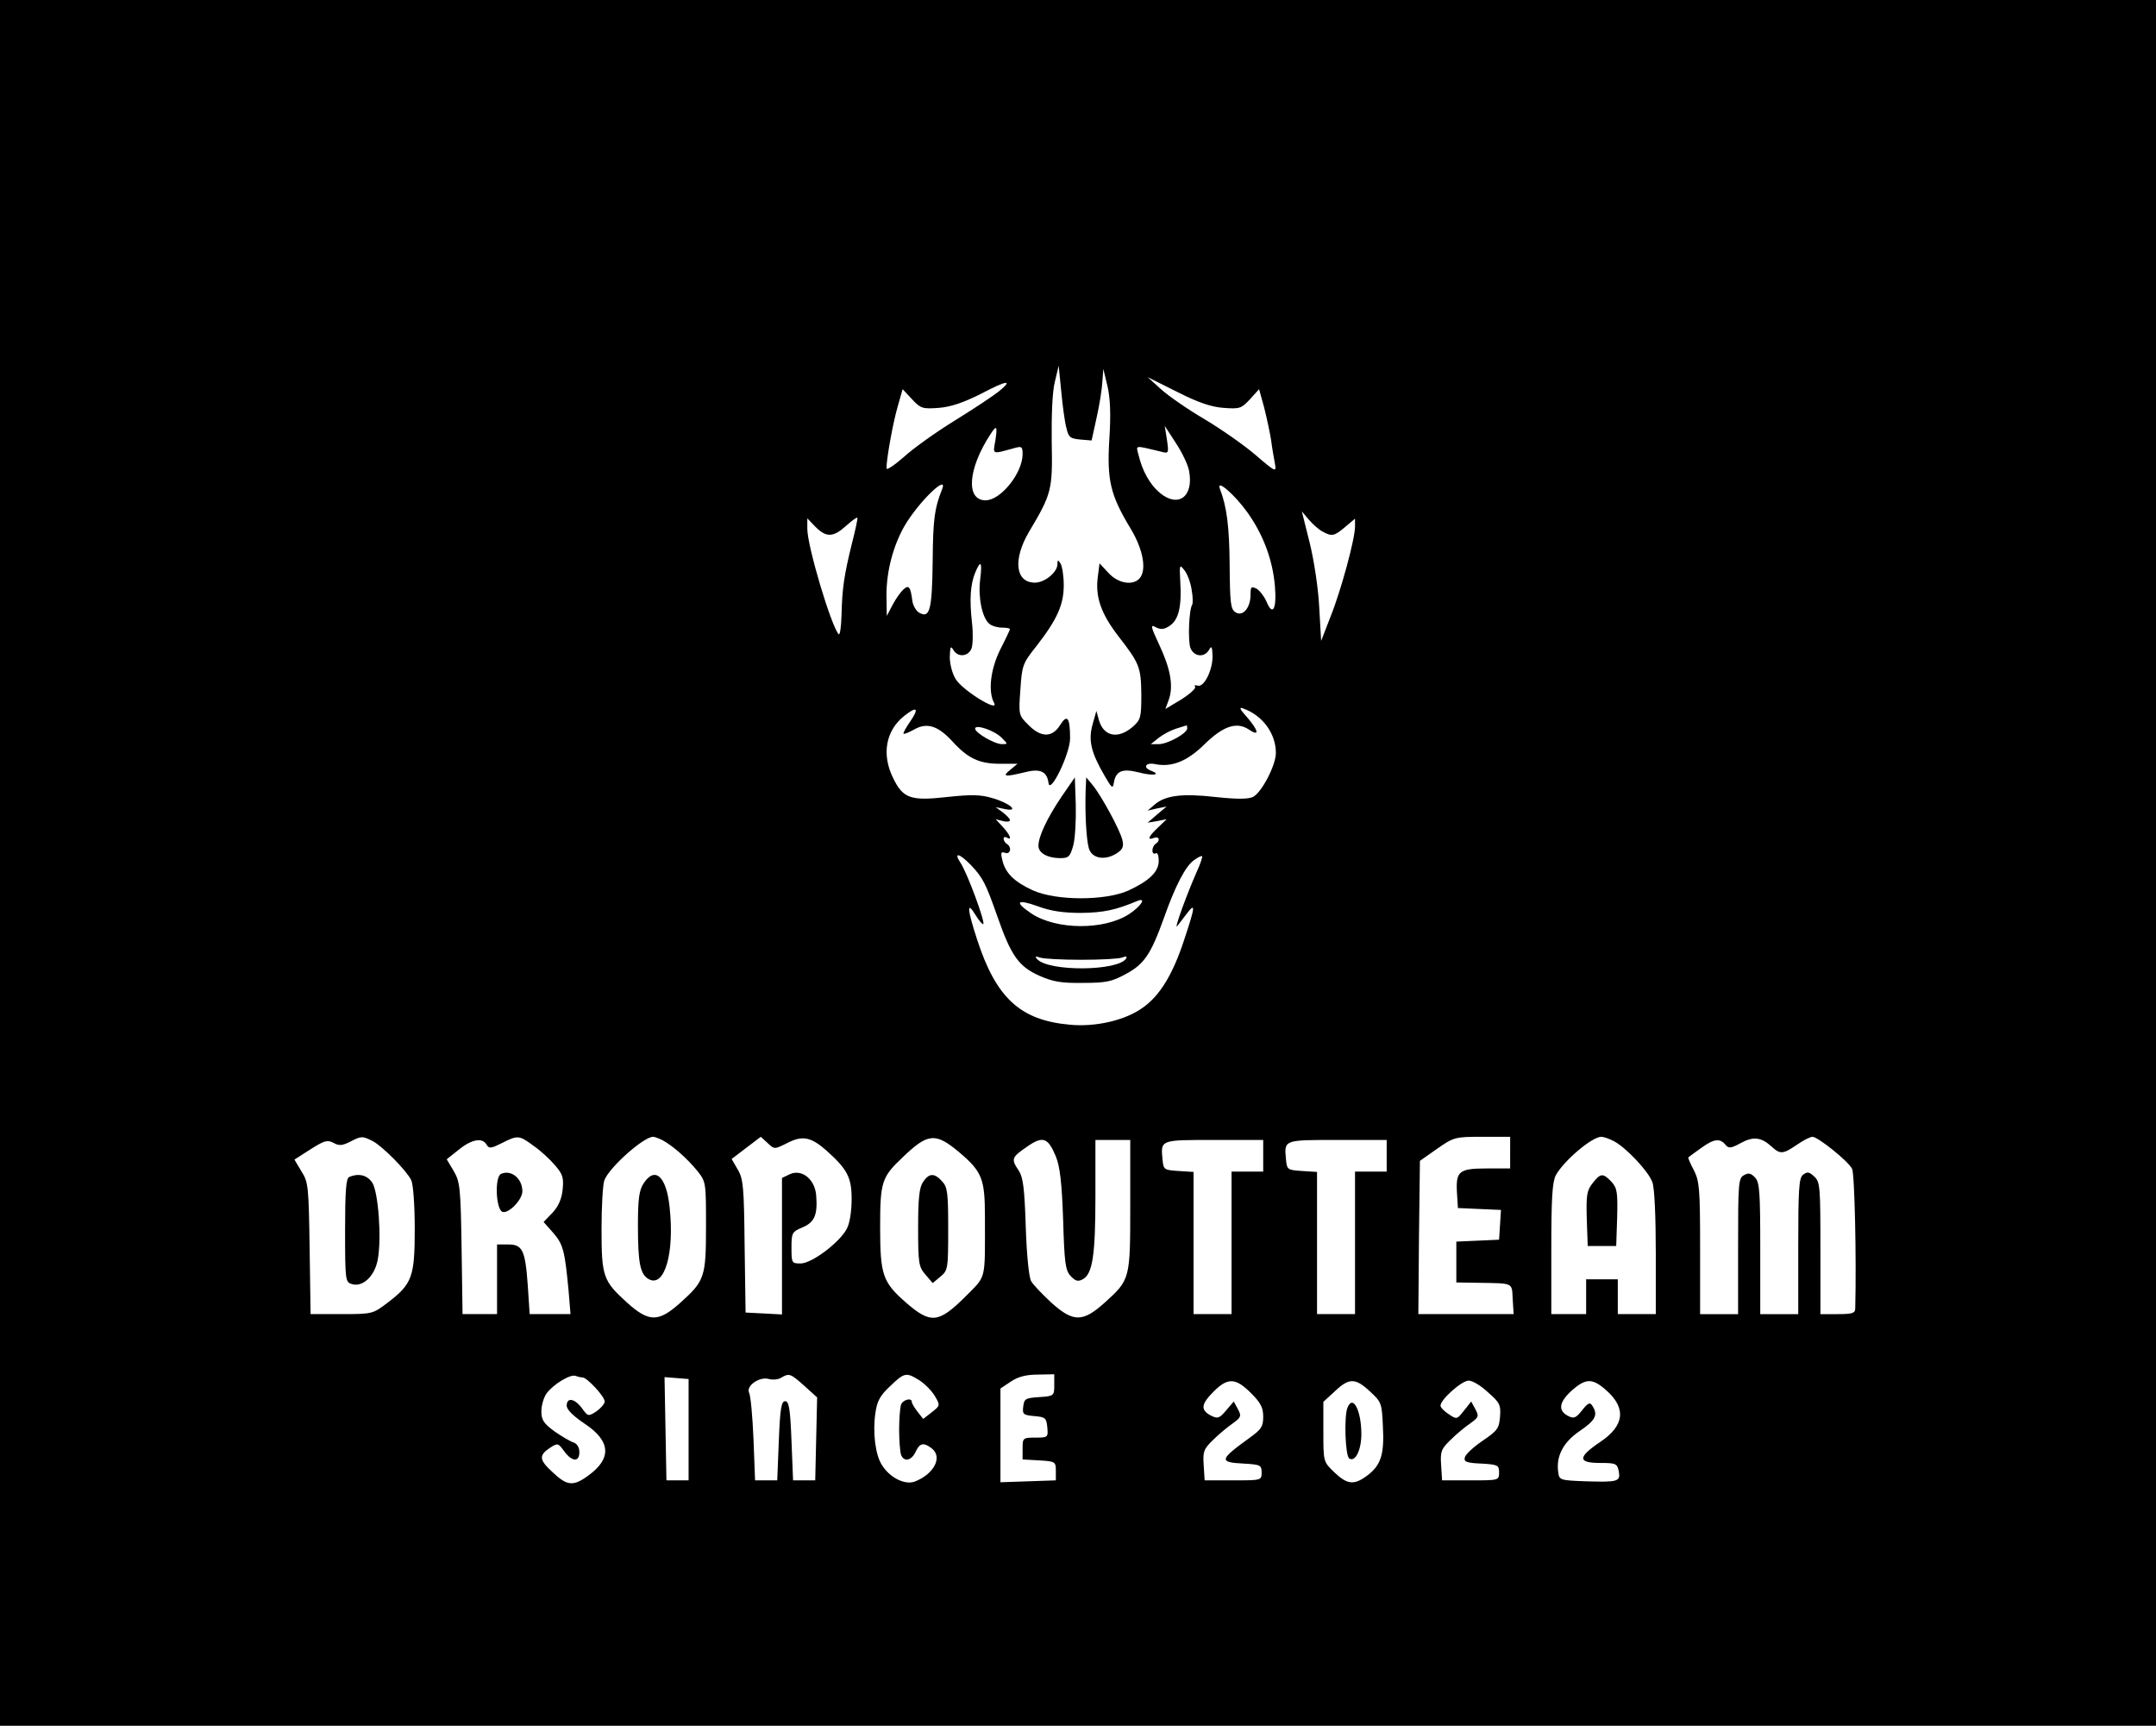 <?xml version="1.0" standalone="no"?>
<!DOCTYPE svg PUBLIC "-//W3C//DTD SVG 20010904//EN"
 "http://www.w3.org/TR/2001/REC-SVG-20010904/DTD/svg10.dtd">
<svg version="1.0" xmlns="http://www.w3.org/2000/svg"
 width="681pt" height="545pt" viewBox="0 0 681 545"
 preserveAspectRatio="xMidYMid meet">

<g transform="translate(0,545) scale(0.1,-0.1)"
fill="#000000" stroke="none">
<path d="M0 2725 l0 -2725 3405 0 3405 0 0 2725 0 2725 -3405 0 -3405 0 0
-2725z m3368 1375 c7 -31 12 -35 44 -38 l36 -3 16 73 c9 40 17 91 18 113 l3
40 13 -54 c9 -38 11 -90 6 -167 -8 -131 3 -177 67 -283 41 -68 52 -134 27
-159 -22 -22 -67 -14 -97 19 l-28 30 -6 -47 c-7 -62 12 -114 67 -185 65 -84
70 -96 71 -182 0 -74 -2 -80 -28 -103 -46 -39 -91 -30 -106 22 l-8 29 -12 -43
c-14 -50 -5 -88 38 -162 22 -38 26 -42 29 -23 6 38 26 47 78 34 45 -12 74 -8
40 5 -27 10 -18 27 12 21 53 -11 102 9 156 62 59 58 102 73 141 47 34 -23 31
-4 -6 39 -23 25 -26 33 -13 28 62 -22 104 -79 104 -141 0 -39 -46 -127 -73
-139 -15 -7 -52 -7 -117 0 -107 12 -158 5 -192 -23 l-23 -20 30 7 30 6 -30
-25 -30 -26 30 5 30 6 -27 -26 c-31 -29 -36 -42 -13 -33 17 6 21 -9 5 -19 -5
-3 -10 -13 -10 -21 0 -8 5 -12 10 -9 6 4 10 -6 10 -23 0 -35 -29 -63 -95 -94
-73 -33 -228 -33 -302 0 -59 27 -88 55 -97 96 -6 23 -4 27 8 23 18 -7 23 18 6
28 -5 3 -10 11 -10 16 0 6 5 7 10 4 18 -11 11 8 -12 33 l-23 25 23 -6 c12 -3
22 -2 22 3 0 4 -10 15 -22 24 l-23 17 29 -6 c49 -10 14 20 -41 35 -36 11 -68
11 -142 3 -115 -13 -139 -4 -170 60 -37 75 -23 150 35 196 40 32 48 25 20 -16
-14 -20 -24 -38 -22 -40 2 -2 17 4 33 13 40 23 75 13 121 -37 50 -55 86 -71
151 -71 l55 0 -23 -19 c-27 -22 -17 -23 45 -8 50 13 71 3 76 -34 5 -37 68 93
68 141 0 66 -9 78 -31 43 -25 -41 -61 -41 -101 0 -30 30 -31 31 -25 111 5 76
7 83 51 138 66 85 86 131 86 192 0 29 -5 60 -10 68 -8 13 -10 13 -10 -2 0 -25
-40 -58 -71 -58 -62 0 -70 73 -19 160 72 121 75 132 72 285 -1 86 2 159 10
190 l12 50 8 -80 c4 -44 11 -96 16 -115z m496 62 c52 -4 57 -2 84 27 l29 32
16 -58 c8 -32 18 -78 22 -103 3 -25 9 -58 12 -74 5 -28 3 -28 -61 27 -36 31
-109 82 -161 113 -53 31 -115 74 -138 95 l-42 38 92 -46 c65 -33 107 -48 147
-51z m-709 52 c-16 -13 -79 -55 -139 -92 -60 -37 -133 -89 -162 -116 -30 -26
-54 -42 -54 -35 0 30 21 147 36 197 l15 53 30 -32 c27 -29 33 -31 85 -27 38 3
78 17 132 44 83 44 104 46 57 8z m-11 -155 c-8 -46 -13 -44 64 -23 19 5 22 3
22 -20 0 -60 -69 -146 -117 -146 -63 0 -56 99 15 208 20 31 23 28 16 -19z
m612 -97 c15 -81 -35 -117 -93 -68 -31 26 -55 69 -67 120 -8 31 -14 30 70 10
26 -7 26 -6 20 37 l-7 44 35 -54 c20 -30 39 -70 42 -89z m-781 -59 c-23 -58
-28 -92 -29 -225 -2 -156 -9 -183 -44 -162 -9 6 -18 22 -20 35 -6 46 -11 53
-28 38 -8 -7 -24 -29 -34 -48 l-19 -36 -1 66 c0 75 21 155 57 218 45 77 141
169 118 114z m965 -71 c50 -70 80 -150 87 -233 6 -73 -7 -97 -27 -48 -7 16
-21 34 -31 40 -17 8 -19 6 -19 -19 0 -41 -24 -70 -47 -56 -16 10 -18 28 -19
150 -1 122 -9 184 -31 241 -12 32 47 -19 87 -75z m238 -61 c29 -16 37 -14 71
15 l31 26 0 -25 c0 -39 -45 -205 -78 -286 l-29 -75 -6 105 c-3 60 -16 147 -30
204 l-25 100 22 -26 c13 -15 32 -32 44 -38z m-1487 -37 c-25 -101 -31 -143
-33 -227 -1 -37 -5 -64 -9 -60 -24 27 -99 278 -99 333 l0 33 26 -27 c34 -34
56 -33 96 3 18 16 34 28 36 26 2 -1 -6 -38 -17 -81z m405 -114 c-7 -56 6 -121
29 -140 8 -7 26 -12 40 -12 14 0 25 -2 25 -5 0 -2 -13 -30 -30 -63 -31 -62
-40 -133 -20 -170 17 -32 -100 40 -121 75 -11 17 -19 48 -19 70 1 32 3 37 11
23 14 -25 48 -22 58 5 4 12 5 49 1 82 -8 73 -5 118 10 156 18 43 23 35 16 -21z
m668 -33 c4 -21 4 -42 2 -46 -11 -17 -14 -114 -6 -137 11 -28 44 -32 59 -6 8
14 10 10 11 -21 0 -45 -28 -100 -48 -92 -7 2 -11 1 -7 -4 3 -5 -17 -23 -44
-40 l-50 -30 11 30 c15 43 5 98 -31 174 -27 58 -28 64 -10 54 16 -8 26 -7 44
5 28 19 38 61 33 140 -3 54 -2 55 14 34 9 -12 19 -39 22 -61z m-600 -467 c20
-20 20 -20 1 -20 -24 0 -85 36 -85 49 0 15 62 -6 84 -29z m586 30 c0 -16 -62
-50 -90 -50 l-25 0 25 20 c14 11 39 24 55 29 17 5 31 10 33 10 1 1 2 -4 2 -9z
m-683 -432 c38 -41 46 -56 84 -164 43 -123 67 -156 131 -185 43 -19 69 -24
138 -23 74 0 92 4 136 28 58 31 79 62 120 176 36 102 69 166 96 184 12 9 23
14 25 12 2 -1 -5 -23 -16 -47 -32 -72 -73 -185 -63 -174 5 6 18 23 30 39 29
38 28 25 -8 -83 -35 -107 -76 -175 -130 -213 -55 -40 -149 -62 -231 -54 -157
14 -233 85 -293 270 -31 95 -33 123 -5 77 11 -18 22 -31 25 -29 6 7 -51 162
-72 193 -23 35 -4 31 33 -7z m348 -151 c71 1 109 9 178 38 30 12 10 -18 -27
-42 -79 -51 -229 -50 -308 2 -55 37 -47 47 20 23 40 -15 80 -21 137 -21z m0
-148 c61 0 119 3 129 7 13 5 17 4 13 -3 -25 -40 -244 -42 -281 -2 -8 9 -6 10
9 5 11 -4 70 -7 130 -7z m-2237 -573 c31 -17 105 -91 121 -123 6 -13 11 -76
11 -154 0 -152 -8 -174 -87 -234 -45 -34 -47 -35 -144 -35 l-98 0 -3 208 c-3
195 -4 209 -26 243 l-22 37 50 32 c44 28 54 31 73 21 18 -10 28 -9 52 3 37 19
39 19 73 2z m508 -15 c22 -15 52 -43 68 -62 24 -28 27 -39 23 -77 -3 -29 -14
-53 -32 -72 l-28 -29 31 -35 c31 -36 36 -56 48 -183 l6 -73 -64 0 -65 0 -6 91
c-8 112 -17 129 -62 129 l-35 0 0 -110 0 -110 -54 0 -55 0 -3 208 c-3 192 -5
210 -25 244 l-22 37 39 31 c41 33 74 38 87 15 8 -13 14 -12 48 5 51 26 55 25
101 -9z m407 18 c33 -18 77 -57 109 -96 28 -35 28 -37 28 -175 0 -161 -4 -173
-81 -242 -69 -62 -99 -62 -168 0 -76 69 -81 82 -81 233 0 71 4 141 9 154 16
41 124 137 154 137 5 0 18 -5 30 -11z m395 -8 c47 24 74 18 122 -24 66 -59 80
-85 80 -153 0 -39 -6 -77 -15 -94 -23 -44 -111 -110 -146 -110 -28 0 -29 1
-29 50 0 47 2 50 35 64 38 16 48 40 43 101 -4 51 -45 84 -83 67 l-25 -12 0
-215 0 -216 -57 3 -58 3 -3 209 c-2 187 -4 213 -22 243 l-19 33 46 35 46 35
22 -20 c21 -20 21 -20 63 1z m542 -30 c72 -61 81 -84 81 -203 0 -208 6 -184
-64 -255 -83 -82 -108 -84 -186 -16 -73 64 -81 87 -81 238 0 143 5 158 72 221
79 76 103 78 178 15z m305 -13 c13 -32 19 -84 23 -200 4 -136 7 -160 24 -178
15 -16 23 -18 38 -10 31 17 40 75 40 263 l0 177 55 0 55 0 0 -205 c0 -235 0
-236 -81 -309 -69 -62 -99 -62 -168 0 -28 26 -57 56 -64 68 -7 13 -14 80 -17
171 -4 121 -8 156 -22 178 -25 37 -23 42 25 75 51 36 67 30 92 -30z m1435 12
l0 -50 -74 0 c-88 0 -98 -9 -94 -77 l3 -48 68 -3 68 -3 -3 -47 -3 -47 -67 -3
-68 -3 0 -64 0 -65 63 -1 c120 -2 112 2 115 -51 l3 -48 -151 0 -150 0 2 242 3
242 54 38 c53 37 57 38 143 38 l88 0 0 -50z m328 36 c38 -20 109 -95 121 -129
7 -16 11 -110 11 -223 l0 -194 -60 0 -60 0 0 55 0 55 -50 0 -50 0 0 -55 0 -55
-55 0 -55 0 0 205 c0 158 3 212 14 233 24 45 114 122 144 122 7 0 25 -6 40
-14z m498 -17 c27 -25 36 -24 80 6 20 14 42 25 49 25 17 0 113 -77 125 -101 8
-14 14 -281 10 -441 0 -15 -9 -18 -55 -18 l-55 0 0 208 c0 196 -1 210 -20 227
-16 15 -22 15 -35 5 -13 -10 -15 -47 -15 -226 l0 -214 -60 0 -60 0 0 207 c0
177 -2 209 -16 224 -13 14 -21 16 -35 8 -18 -9 -19 -25 -19 -224 l0 -215 -60
0 -60 0 0 208 c0 188 -2 212 -20 247 -11 21 -19 39 -17 40 1 1 18 14 38 28 41
30 61 34 79 12 10 -12 17 -12 48 5 40 22 65 19 98 -11z m-1606 -29 l0 -50 -50
0 -50 0 0 -225 0 -225 -60 0 -60 0 0 224 0 225 -47 3 c-46 3 -48 4 -51 36 -6
63 -8 62 163 62 l155 0 0 -50z m390 0 l0 -50 -50 0 -50 0 0 -225 0 -225 -60 0
-60 0 0 224 0 225 -47 3 c-46 3 -48 4 -51 36 -6 63 -8 62 163 62 l155 0 0 -50z
m-2540 -700 c14 0 70 -60 70 -76 0 -7 -12 -21 -26 -31 -26 -17 -27 -16 -46 10
-23 31 -48 35 -48 8 0 -13 21 -33 58 -58 81 -54 85 -109 10 -163 -48 -35 -67
-33 -115 13 -40 37 -41 51 -7 74 26 17 27 16 46 -10 25 -34 48 -35 48 -3 0 15
-7 27 -19 31 -10 3 -37 19 -60 35 -34 25 -41 36 -41 63 0 18 7 43 16 56 21 29
75 62 92 56 8 -3 17 -5 22 -5z m700 -26 l41 -37 -3 -131 -3 -131 -35 0 -35 0
-5 125 c-4 102 -8 125 -20 125 -12 0 -16 -23 -20 -125 l-5 -125 -35 0 -35 0
-5 130 c-3 72 -9 138 -14 147 -10 22 34 52 63 43 11 -3 29 -2 38 4 26 15 29
14 73 -25z m364 17 c17 -11 39 -33 49 -50 17 -29 17 -30 -10 -51 l-27 -21 -18
23 c-10 13 -18 26 -18 31 0 14 -28 7 -34 -9 -3 -9 -6 -44 -6 -79 0 -35 3 -70
6 -79 9 -24 33 -19 46 9 13 28 25 31 51 11 35 -27 8 -81 -54 -105 -31 -11 -78
12 -103 52 -21 31 -30 104 -21 164 5 38 15 56 46 85 46 44 51 45 93 19z m426
-15 c0 -34 -1 -35 -47 -38 -44 -3 -48 -5 -51 -30 -3 -24 0 -27 35 -30 35 -3
38 -6 41 -35 3 -32 2 -33 -37 -33 -40 0 -41 -1 -41 -34 l0 -35 53 -3 c50 -3
52 -4 52 -33 l0 -30 -87 -3 -88 -3 0 148 0 148 33 22 c22 15 48 22 85 22 l52
1 0 -34z m-1155 -141 l0 -160 -35 0 -35 0 -3 163 -3 163 38 -3 38 -3 0 -160z
m1776 116 c31 -31 39 -46 39 -75 0 -31 -6 -40 -42 -66 -97 -70 -99 -78 -20
-82 53 -3 57 -5 57 -28 0 -25 -1 -25 -90 -25 l-90 0 -3 48 c-3 43 0 51 30 80
18 18 46 41 62 52 26 19 28 23 16 45 l-13 24 -24 -28 c-22 -26 -27 -27 -49
-16 -33 18 -30 36 10 76 44 44 69 43 117 -5z m376 5 c36 -33 38 -37 41 -110 5
-89 -6 -124 -51 -157 -41 -30 -62 -27 -103 12 -34 33 -34 33 -34 127 l0 95 36
33 c45 43 65 43 111 0z m373 -3 c37 -32 41 -40 38 -77 -3 -37 -8 -44 -55 -76
-28 -19 -54 -43 -56 -52 -4 -14 4 -18 52 -20 52 -3 56 -5 56 -28 0 -25 -1 -25
-90 -25 l-90 0 -3 48 c-3 43 0 51 30 80 18 18 46 41 62 52 27 19 28 23 16 45
l-13 24 -23 -29 c-22 -28 -23 -28 -48 -11 -14 9 -26 21 -26 27 0 19 67 79 89
79 12 0 39 -16 61 -37z m373 7 c65 -57 58 -113 -19 -164 -71 -48 -71 -66 0
-66 50 0 54 -2 59 -26 6 -33 -2 -35 -104 -32 -81 3 -84 4 -87 28 -8 51 16 96
68 131 50 34 58 51 40 79 -8 13 -14 10 -33 -14 -20 -25 -26 -27 -45 -17 -32
17 -27 44 13 80 44 39 65 39 108 1z"/>
<path d="M3353 2934 c-44 -65 -73 -125 -73 -155 0 -23 29 -39 69 -39 27 0 31
5 41 40 6 22 9 79 8 128 l-3 87 -42 -61z"/>
<path d="M3429 2950 c-2 -69 2 -148 10 -178 9 -33 50 -41 88 -17 20 13 23 22
18 43 -8 32 -66 139 -94 173 l-20 24 -2 -45z"/>
<path d="M1103 1733 c-10 -3 -13 -47 -13 -168 0 -158 1 -164 21 -170 34 -11
72 24 82 76 13 68 2 214 -17 244 -16 24 -43 31 -73 18z"/>
<path d="M1583 1743 c-21 -8 -17 -112 4 -120 19 -7 63 38 63 65 0 40 -35 69
-67 55z"/>
<path d="M2033 1713 c-14 -21 -18 -49 -18 -132 0 -121 7 -156 35 -171 49 -26
81 82 65 228 -10 97 -46 130 -82 75z"/>
<path d="M2916 1718 c-12 -17 -16 -50 -16 -145 0 -112 2 -124 23 -148 l23 -27
24 20 c24 20 25 24 25 150 0 114 -2 133 -19 151 -24 27 -41 27 -60 -1z"/>
<path d="M5030 1713 c-18 -23 -20 -38 -18 -112 l3 -86 45 0 45 0 3 90 c2 80 0
93 -18 113 -27 28 -34 28 -60 -5z"/>
<path d="M4256 1004 c-11 -28 -7 -152 6 -160 19 -12 38 27 38 77 0 75 -27 127
-44 83z"/>
</g>
</svg>
